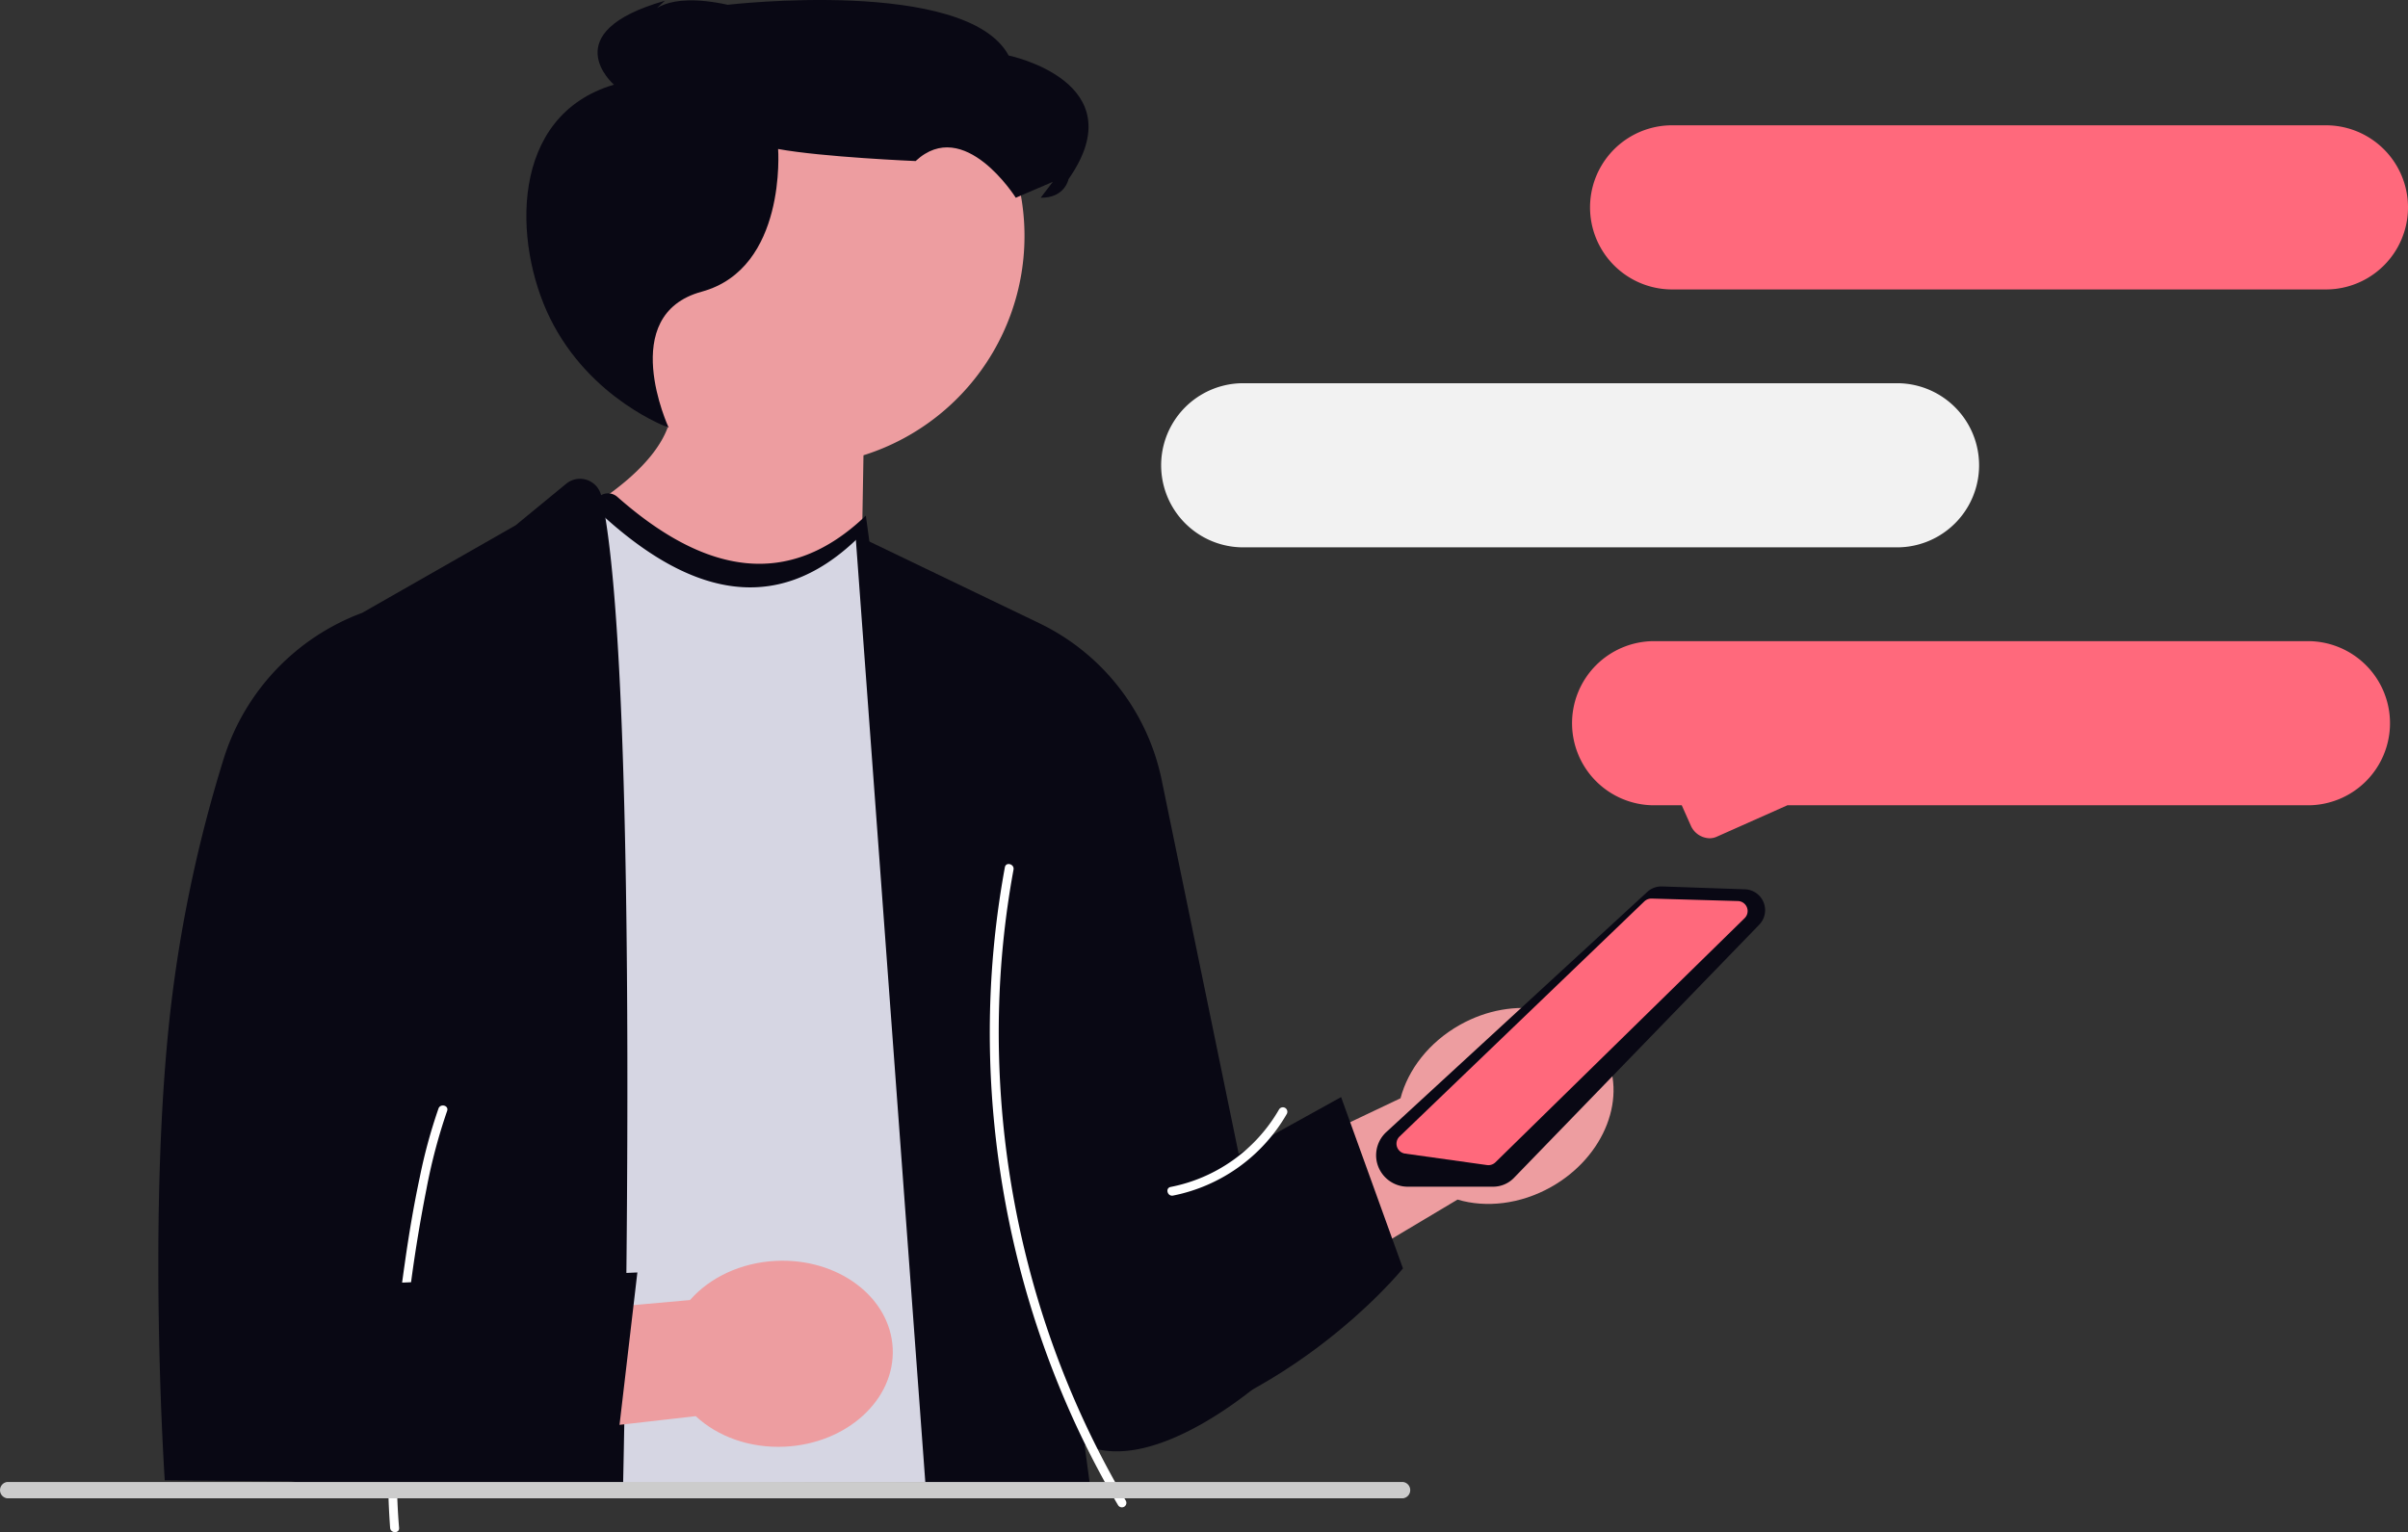 <svg xmlns="http://www.w3.org/2000/svg" width="806.639" height="513.393" viewBox="0 0 806.639 513.393" xmlns:xlink="http://www.w3.org/1999/xlink" role="img" artist="Katerina Limpitsouni" source="https://undraw.co/"><rect x="0" y="0" width="806.639" height="513.393" fill="#333333" stroke="none"/><g transform="translate(-664.352 -284.586)"><path d="M189.168,81.632a77.011,77.011,0,1,1,100.083,73.49l-2.574,148.209L168.97,187.152s45.895-17.77,54.687-41.318a76.927,76.927,0,0,1-34.489-64.2Z" transform="translate(664.352 282.021)" fill="#ed9da0"/><path d="M224,145.878s-26.276-9.358-39.745-36.688c-12.372-25.1-13.729-67.868,21.4-78.254,0,0-20.239-17.474,17.075-28.12l-4.963,4.579s4.38-7.91,26.009-3.232c0,0,79.924-9.309,94.11,17.007,0,0,42.9,8.791,20.053,41.422,0,0-1.181,6.35-9.332,6.23l4.072-5.326-12.411,5.326s-17.262-27.495-33.554-12.292c0,0-31.159-1.311-46.062-4.041,0,0,2.991,40.025-25.612,47.82S224,145.878,224,145.878Z" transform="translate(664.352 282.021)" fill="#090814"/><path d="M488.239,404.528,347.483,488.493l-11.7-54.552,133.367-63.366c2.526-9.587,9.511-18.756,19.871-24.582,18.127-10.194,39.661-6.3,48.1,8.7s.581,35.427-17.546,45.621c-10.36,5.826-21.823,7.031-31.327,4.21Z" transform="translate(664.352 282.021)" fill="#ed9da0"/><path d="M500.185,400.206H471.515a10.605,10.605,0,0,1-10.3-8.3h0a10.582,10.582,0,0,1,3.163-10L551.8,301.441a6.98,6.98,0,0,1,4.979-1.844l27.754.957a7,7,0,0,1,4.784,11.859l-82.182,84.85a9.72,9.72,0,0,1-6.947,2.942Z" transform="translate(664.352 282.021)" fill="#090814"/><path d="M194.983,167.618c32.442,32.6,63.25,41.349,91.6,14.169l40.035,293.358-16.646,24.119-101.232.288L194.983,167.618Z" transform="translate(664.352 282.021)" fill="#d6d6e3"/><path d="M189.656,164.669l-16.928,13.913-51.392,29.332A76.58,76.58,0,0,0,74.9,256.9a461.328,461.328,0,0,0-17.4,80.883c-8.447,69.355-2.313,160.805-2.313,160.805l78.132.679-3.4-45.86L117.356,339.943l.333,159.61h91.047s6.231-270.71-7.347-330.913a7.284,7.284,0,0,0-11.734-3.97Z" transform="translate(664.352 282.021)" fill="#090814"/><path d="M286.579,181.787l61.562,29.6a75.081,75.081,0,0,1,41,52.524L414.937,389.2l8.43,75.786S387.1,497.465,363.3,486.7l1.7,12.569H309.968L286.579,181.787Z" transform="translate(664.352 282.021)" fill="#090814"/><path d="M376.89,410.262l72.357-40.085,20.722,57.41S428.376,479.121,363.3,486.7l13.588-76.434Z" transform="translate(664.352 282.021)" fill="#090814"/><path d="M498.588,392.991a3.391,3.391,0,0,1-.459-.033l-27.446-3.843a3.347,3.347,0,0,1-1.855-5.728l82.011-78.794a3.482,3.482,0,0,1,2.414-.933l28.919.83a3.347,3.347,0,0,1,2.247,5.737l-83.481,81.808a3.38,3.38,0,0,1-2.348.955Z" transform="translate(664.352 282.021)" fill="#ff697c"/><path d="M538.418,330.472c.177.109.223.55.264.784.087.487.654,9.779.631,10.321a1.943,1.943,0,0,1-2.083,2.161c-.534.027-9.512-.484-10.186-.58-1.089-.154-1.59-.6-.363-2.049,1-1.184,8.311-8.217,10.241-10.248a1.521,1.521,0,0,1,1.5-.389Z" transform="translate(664.352 282.021)" fill="#ff697c"/><path d="M377.109,505.393a305.541,305.541,0,0,1-32.674-79.071,311.515,311.515,0,0,1-9.8-84.578,300.945,300.945,0,0,1,4.875-47.774c.347-1.887-2.543-2.7-2.893-.8a305.858,305.858,0,0,0-4.807,43,310.414,310.414,0,0,0,1.284,43.276,317.214,317.214,0,0,0,7.154,42.468,311.307,311.307,0,0,0,12.985,41.3,305.567,305.567,0,0,0,18.6,39.048q1.324,2.333,2.689,4.641a1.5,1.5,0,0,0,2.59-1.514h0Z" transform="translate(664.352 282.021)" fill="#fff"/><path d="M428.448,374.34a53.808,53.808,0,0,1-36.3,25.951c-1.894.365-1.092,3.257.8,2.893a56.718,56.718,0,0,0,38.09-27.33,1.5,1.5,0,0,0-2.59-1.514h0Z" transform="translate(664.352 282.021)" fill="#fff"/><path d="M133.688,514.519c-1.513-17.655-.436-35.618.987-53.241a507.376,507.376,0,0,1,8.193-60.356,186.514,186.514,0,0,1,6.911-26.11c.656-1.819-2.242-2.6-2.893-.8a176.889,176.889,0,0,0-6.276,23.066c-2.039,9.538-3.648,19.167-5.014,28.823a552.242,552.242,0,0,0-5.38,61.22,239.524,239.524,0,0,0,.472,27.395c.164,1.909,3.165,1.927,3,0h0Z" transform="translate(664.352 282.021)" fill="#fff"/><path d="M233.057,477.089l-111.477,12.74,10.7-42.8,98.853-8.844c6.541-7.45,16.885-12.535,28.757-13.122,20.771-1.027,38.3,12.076,39.148,29.266s-15.3,31.958-36.071,32.984c-11.871.587-22.666-3.454-29.911-10.222Z" transform="translate(664.352 282.021)" fill="#ed9da0"/><path d="M130.867,432.5l82.642-3.556-7.095,60.622S146.185,517.1,84.578,494.819L130.867,432.5Z" transform="translate(664.352 282.021)" fill="#090814"/><path d="M286.987,183.241,326.625,473.7l3.454-5L290.044,175.334c-25.9,24.833-53.852,19.672-83.229-6.266a4.738,4.738,0,0,0-7.875,3.471c31.14,29.712,60.736,36.888,88.047,10.7Z" transform="translate(664.352 282.021)" fill="#090814"/><path d="M470.011,504.614H2.36a2.759,2.759,0,0,1,0-5.458H470.011a2.753,2.753,0,0,1,0,5.458Z" transform="translate(664.352 282.021)" fill="#ccc"/><path d="M15441.736-3572.294l-2.984-6.7h-9.251a27.5,27.5,0,0,1-27.5-27.5,27.5,27.5,0,0,1,27.5-27.5h219a27.5,27.5,0,0,1,27.5,27.5,27.5,27.5,0,0,1-27.5,27.5h-174.371l-23.7,10.552a5.831,5.831,0,0,1-2.381.5A7.088,7.088,0,0,1,15441.736-3572.294Z" transform="translate(-14211.039 4133.416)" fill="#ff697c"/><path d="M27.5,0h219a27.5,27.5,0,0,1,0,55H27.5a27.5,27.5,0,0,1,0-55Z" transform="translate(1053.316 412.993)" fill="#f2f2f2"/><path d="M27.5,0h219a27.5,27.5,0,0,1,0,55H27.5a27.5,27.5,0,0,1,0-55Z" transform="translate(1196.99 326.572)" fill="#ff697c"/></g></svg>